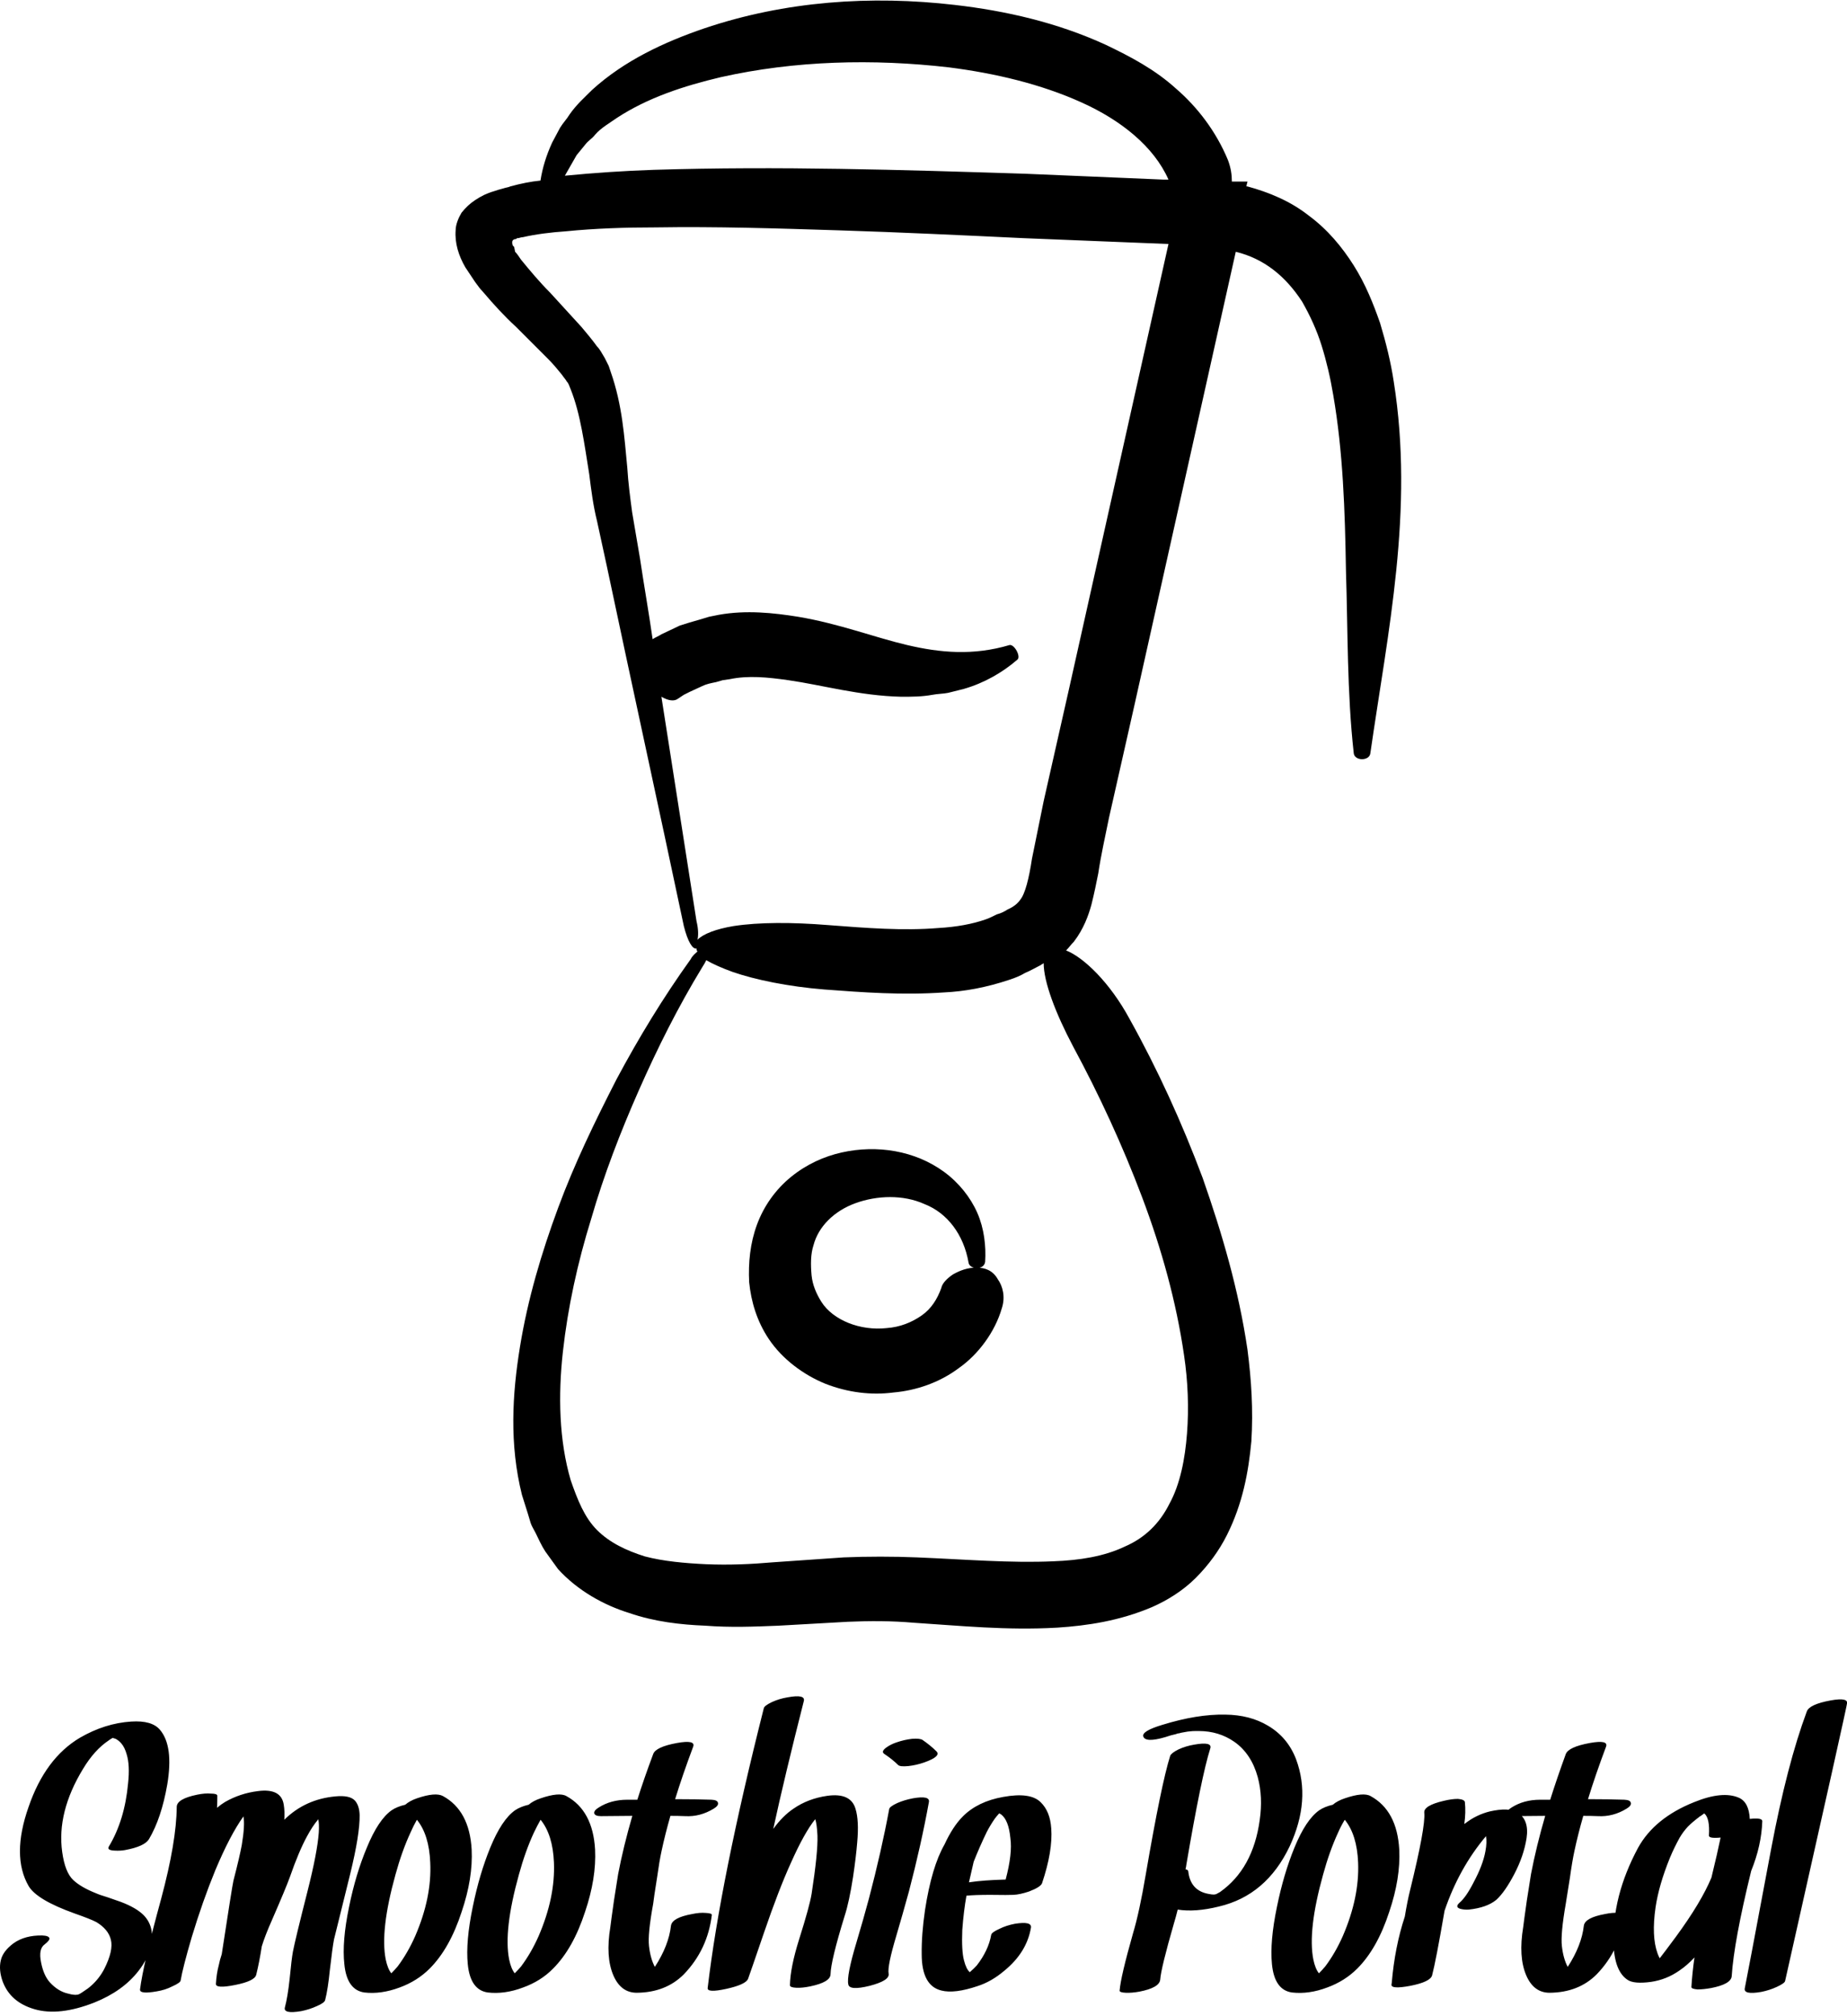 <svg data-v-423bf9ae="" xmlns="http://www.w3.org/2000/svg" viewBox="0 0 351.162 383" class="iconAbove"><!----><!----><!----><g data-v-423bf9ae="" id="a24d719a-b8b4-458f-8d80-14d131ba1e25" fill="black" transform="matrix(5.285,0,0,5.285,2.842,320.392)"><path d="M4.82 5.50Q5.27 4.74 5.48 3.53L5.48 3.53Q5.71 2.15 5.22 1.57L5.22 1.57Q4.93 1.22 4.18 1.27L4.18 1.27Q3.24 1.33 2.34 1.85L2.34 1.85Q1.09 2.59 0.49 4.34L0.49 4.34Q-0.13 6.10 0.49 7.18L0.49 7.18Q0.78 7.68 2.15 8.17L2.15 8.17Q2.72 8.37 2.93 8.48L2.93 8.48Q3.36 8.74 3.45 9.11L3.45 9.11Q3.55 9.50 3.21 10.17L3.21 10.17Q3.03 10.51 2.75 10.76L2.75 10.76Q2.63 10.87 2.47 10.97L2.47 10.97Q2.40 11.02 2.38 11.03L2.38 11.03Q2.32 11.07 2.26 11.09L2.26 11.09Q2.35 11.05 2.23 11.10L2.23 11.10Q2.24 11.10 2.30 11.09L2.30 11.09Q2.26 11.09 2.21 11.09L2.21 11.09Q2.20 11.10 2.11 11.09L2.11 11.09Q2.06 11.09 1.91 11.05L1.91 11.05Q1.55 10.97 1.25 10.64L1.25 10.64Q1.03 10.39 0.94 9.93L0.94 9.93Q0.84 9.44 1.07 9.28L1.07 9.28Q1.26 9.13 1.24 9.06L1.24 9.06Q1.22 8.97 0.98 8.96L0.98 8.96Q0.36 8.95-0.05 9.24L-0.05 9.24Q-0.44 9.53-0.51 9.86L-0.51 9.86Q-0.59 10.20-0.44 10.62L-0.44 10.62Q-0.16 11.36 0.70 11.61L0.70 11.61Q1.59 11.87 2.86 11.37L2.86 11.37Q3.88 10.96 4.44 10.24L4.44 10.24Q4.82 9.76 4.91 9.24L4.91 9.24Q5.01 8.62 4.63 8.23L4.63 8.23Q4.36 7.96 3.80 7.75L3.80 7.75Q3.65 7.70 3.34 7.59L3.34 7.59Q3.04 7.50 2.91 7.44L2.91 7.44Q2.38 7.23 2.10 6.97L2.10 6.97Q1.80 6.69 1.70 5.96L1.70 5.96Q1.50 4.53 2.45 2.97L2.45 2.97Q2.86 2.29 3.37 1.95L3.37 1.95Q3.42 1.91 3.51 1.86L3.51 1.86Q3.51 1.86 3.56 1.84L3.56 1.84Q3.55 1.84 3.59 1.83L3.59 1.83Q3.56 1.84 3.60 1.83L3.60 1.83Q3.53 1.85 3.45 1.85L3.45 1.85Q3.47 1.85 3.46 1.85L3.46 1.85L3.48 1.85Q3.53 1.86 3.62 1.89L3.62 1.89Q3.63 1.89 3.73 1.96L3.73 1.96Q3.79 2.01 3.83 2.06L3.83 2.06Q3.95 2.20 4.02 2.45L4.02 2.45Q4.14 2.84 4.07 3.49L4.07 3.49Q3.95 4.81 3.38 5.76L3.38 5.76Q3.29 5.90 3.60 5.91L3.60 5.91Q3.79 5.92 3.96 5.89L3.96 5.89Q4.66 5.76 4.82 5.50L4.82 5.50ZM12.23 4.11Q12.04 3.91 11.53 3.96L11.53 3.96Q10.44 4.06 9.69 4.80L9.69 4.80Q9.71 4.50 9.67 4.26L9.67 4.26Q9.58 3.66 8.74 3.77L8.74 3.77Q8.10 3.85 7.56 4.16L7.56 4.16Q7.41 4.25 7.27 4.37L7.27 4.37Q7.28 4.16 7.28 3.94L7.28 3.94Q7.28 3.86 7.05 3.86L7.05 3.86Q6.84 3.84 6.55 3.90L6.55 3.90Q5.82 4.05 5.82 4.34L5.82 4.34Q5.81 5.59 5.26 7.64L5.26 7.64Q4.61 10.01 4.50 10.90L4.50 10.90Q4.48 11.08 5.10 10.97L5.10 10.97Q5.41 10.92 5.66 10.79L5.66 10.79Q5.95 10.66 5.96 10.58L5.96 10.58Q6.04 10.11 6.36 9.02L6.36 9.02Q6.75 7.73 7.21 6.61L7.21 6.61Q7.74 5.35 8.22 4.68L8.22 4.68Q8.28 4.99 8.16 5.71L8.16 5.71Q8.08 6.14 7.86 6.99L7.86 6.99Q7.81 7.21 7.44 9.63L7.44 9.63Q7.37 9.84 7.33 10.04L7.33 10.04Q7.25 10.34 7.23 10.70L7.23 10.70Q7.22 10.88 7.92 10.74L7.92 10.74Q8.63 10.60 8.68 10.37L8.68 10.37Q8.79 9.93 8.88 9.35L8.88 9.35Q9.00 8.96 9.24 8.42L9.24 8.42Q9.75 7.25 9.89 6.86L9.89 6.86Q10.21 5.94 10.51 5.39L10.51 5.39Q10.71 5.02 10.90 4.80L10.90 4.80Q10.88 4.82 10.91 4.78L10.91 4.78Q10.95 4.94 10.93 5.26L10.93 5.26Q10.88 5.97 10.52 7.39L10.52 7.39Q10.09 9.08 10.00 9.54L10.00 9.54Q9.95 9.81 9.88 10.54L9.88 10.54Q9.81 11.18 9.71 11.55L9.71 11.55Q9.65 11.79 10.30 11.68L10.30 11.68Q10.60 11.62 10.86 11.50L10.86 11.50Q11.14 11.38 11.16 11.28L11.16 11.28Q11.26 10.89 11.33 10.19L11.33 10.19Q11.42 9.40 11.48 9.09L11.48 9.09Q11.47 9.14 12.06 6.75L12.06 6.75Q12.41 5.32 12.40 4.63L12.40 4.63Q12.39 4.29 12.23 4.11L12.23 4.11ZM14.40 8.98Q14.13 9.59 13.77 10.07L13.77 10.07Q13.67 10.19 13.54 10.32L13.54 10.32Q13.41 10.16 13.34 9.83L13.34 9.83Q13.13 8.78 13.69 6.77L13.69 6.77Q13.92 5.93 14.23 5.26L14.23 5.26Q14.34 5.01 14.46 4.80L14.46 4.80Q14.90 5.34 14.94 6.34L14.94 6.34Q15.00 7.59 14.40 8.98L14.40 8.98ZM15.40 3.95Q15.13 3.80 14.46 4.03L14.46 4.03Q14.20 4.12 14.04 4.26L14.04 4.26Q13.74 4.33 13.55 4.46L13.55 4.46Q13.07 4.80 12.66 5.80L12.66 5.80Q12.26 6.75 12.02 7.93L12.02 7.93Q11.76 9.18 11.85 9.99L11.85 9.99Q11.94 10.92 12.57 11.01L12.57 11.01Q13.17 11.08 13.84 10.83L13.84 10.83Q14.47 10.60 14.92 10.15L14.92 10.15Q15.64 9.43 16.07 8.11L16.07 8.11Q16.48 6.90 16.43 5.87L16.43 5.87Q16.35 4.47 15.40 3.95L15.40 3.95ZM18.84 8.98Q18.57 9.59 18.21 10.07L18.21 10.07Q18.11 10.19 17.98 10.32L17.98 10.32Q17.85 10.16 17.78 9.83L17.78 9.83Q17.57 8.78 18.13 6.77L18.13 6.77Q18.36 5.93 18.67 5.26L18.67 5.26Q18.79 5.01 18.91 4.80L18.91 4.80Q19.35 5.34 19.39 6.34L19.39 6.34Q19.44 7.59 18.84 8.98L18.84 8.98ZM19.84 3.95Q19.58 3.80 18.91 4.03L18.91 4.03Q18.64 4.12 18.48 4.26L18.48 4.26Q18.18 4.33 17.99 4.46L17.99 4.46Q17.51 4.80 17.10 5.80L17.10 5.80Q16.71 6.75 16.47 7.93L16.47 7.93Q16.21 9.18 16.29 9.99L16.29 9.99Q16.38 10.92 17.01 11.01L17.01 11.01Q17.62 11.08 18.28 10.83L18.28 10.83Q18.92 10.60 19.36 10.15L19.36 10.15Q20.08 9.43 20.51 8.11L20.51 8.11Q20.92 6.90 20.87 5.87L20.87 5.87Q20.79 4.47 19.84 3.95L19.84 3.95ZM25.06 4.08Q24.51 4.06 23.75 4.06L23.75 4.06Q24.01 3.21 24.40 2.17L24.40 2.17Q24.49 1.92 23.82 2.04L23.82 2.04Q23.05 2.18 22.96 2.44L22.96 2.44Q22.63 3.32 22.39 4.08L22.39 4.08Q22.18 4.08 22.03 4.08L22.03 4.08Q21.44 4.08 21 4.36L21 4.36Q20.82 4.47 20.84 4.57L20.84 4.57Q20.87 4.67 21.08 4.67L21.08 4.67Q21.39 4.67 22.21 4.66L22.21 4.66Q21.89 5.76 21.70 6.75L21.70 6.75Q21.64 7.12 21.55 7.70L21.55 7.70Q21.44 8.47 21.42 8.65L21.42 8.65Q21.24 9.73 21.53 10.40L21.53 10.40Q21.80 11.02 22.37 11.02L22.37 11.02Q23.41 11.01 24.06 10.36L24.06 10.36Q24.92 9.47 25.07 8.22L25.07 8.22Q25.07 8.16 24.85 8.15L24.85 8.15Q24.64 8.13 24.36 8.19L24.36 8.19Q23.64 8.32 23.60 8.61L23.60 8.61Q23.52 9.32 23.02 10.09L23.02 10.09Q22.86 9.79 22.81 9.34L22.81 9.34Q22.76 8.91 22.96 7.82L22.96 7.82Q22.98 7.63 23.10 6.88L23.10 6.88Q23.18 6.30 23.26 5.93L23.26 5.93Q23.39 5.32 23.58 4.66L23.58 4.66Q23.88 4.66 24.11 4.67L24.11 4.67Q24.65 4.70 25.14 4.40L25.14 4.40Q25.32 4.29 25.29 4.19L25.29 4.19Q25.27 4.09 25.06 4.08L25.06 4.08ZM30.24 4.41Q30.07 3.82 29.22 3.94L29.22 3.94Q28.53 4.04 28.01 4.40L28.01 4.40Q27.62 4.66 27.28 5.13L27.28 5.13Q27.69 3.24 28.38 0.53L28.38 0.53Q28.44 0.28 27.79 0.40L27.79 0.40Q27.49 0.45 27.23 0.57L27.23 0.57Q26.96 0.70 26.94 0.79L26.94 0.79Q25.38 6.96 24.92 10.85L24.92 10.85Q24.90 11.03 25.59 10.88L25.59 10.88Q26.27 10.73 26.37 10.53L26.37 10.53Q26.43 10.37 26.95 8.85L26.95 8.85Q27.47 7.33 27.91 6.36L27.91 6.36Q28.40 5.26 28.79 4.78L28.79 4.78Q28.85 4.95 28.87 5.37L28.87 5.37Q28.89 5.97 28.66 7.46L28.66 7.46Q28.59 7.90 28.21 9.10L28.21 9.10Q27.89 10.12 27.88 10.75L27.88 10.75Q27.88 10.83 28.11 10.84L28.11 10.84Q28.32 10.85 28.61 10.79L28.61 10.79Q29.33 10.64 29.34 10.36L29.34 10.36Q29.35 9.87 29.85 8.25L29.85 8.25Q30.01 7.76 30.15 6.86L30.15 6.86Q30.26 6.12 30.30 5.61L30.30 5.61Q30.37 4.83 30.24 4.41L30.24 4.41ZM31.45 4.42Q31.17 5.93 30.72 7.64L30.72 7.64Q30.53 8.35 30.27 9.22L30.27 9.22Q29.91 10.42 29.98 10.72L29.98 10.72Q30.02 10.95 30.75 10.77L30.75 10.77Q31.48 10.58 31.43 10.33L31.43 10.33Q31.38 10.06 31.71 8.96L31.71 8.96Q31.94 8.18 32.16 7.38L32.16 7.38Q32.60 5.70 32.88 4.16L32.88 4.16Q32.92 3.92 32.30 4.03L32.30 4.03Q31.99 4.09 31.74 4.20L31.74 4.20Q31.46 4.33 31.45 4.42L31.45 4.42ZM31.27 2.43Q31.57 2.63 31.77 2.83L31.77 2.83Q31.84 2.90 32.14 2.87L32.14 2.87Q32.42 2.84 32.71 2.74L32.71 2.74Q33.33 2.52 33.15 2.34L33.15 2.34Q32.94 2.13 32.65 1.93L32.65 1.93Q32.55 1.87 32.28 1.89L32.28 1.89Q32.00 1.92 31.71 2.02L31.71 2.02Q31.53 2.08 31.38 2.18L31.38 2.18Q31.14 2.34 31.27 2.43L31.27 2.43ZM34.32 7.05Q34.41 6.66 34.49 6.31L34.49 6.31Q34.69 5.80 34.96 5.24L34.96 5.24Q35.09 4.99 35.25 4.76L35.25 4.76Q35.31 4.68 35.39 4.59L35.39 4.59Q35.37 4.61 35.41 4.57L35.41 4.57Q35.44 4.59 35.48 4.61L35.48 4.61Q35.75 4.82 35.81 5.46L35.81 5.46Q35.89 6.01 35.64 6.95L35.64 6.95Q34.84 6.97 34.32 7.05L34.32 7.05ZM34.09 10.48Q34.09 10.48 34.09 10.48L34.09 10.48Q34.09 10.48 34.07 10.49L34.07 10.49Q34.08 10.49 34.09 10.48L34.09 10.48ZM35.59 4.42L35.59 4.42Q35.59 4.42 35.59 4.41L35.59 4.41Q35.59 4.42 35.59 4.42L35.59 4.42ZM37.28 5.11Q37.24 4.50 36.90 4.17L36.90 4.17Q36.53 3.80 35.55 3.98L35.55 3.98Q34.64 4.14 34.10 4.68L34.10 4.68Q33.74 5.04 33.44 5.69L33.44 5.69Q32.98 6.49 32.74 8.04L32.74 8.04Q32.61 8.93 32.62 9.63L32.62 9.63Q32.62 10.77 33.33 10.94L33.33 10.94Q33.80 11.06 34.63 10.78L34.63 10.78Q35.13 10.62 35.59 10.23L35.59 10.23Q36.40 9.57 36.55 8.68L36.55 8.68Q36.59 8.44 35.97 8.54L35.97 8.54Q35.66 8.60 35.42 8.72L35.42 8.72Q35.13 8.85 35.12 8.94L35.12 8.94Q35.02 9.50 34.60 10.04L34.60 10.04Q34.50 10.15 34.35 10.28L34.35 10.28Q34.22 10.17 34.14 9.85L34.14 9.85Q34.05 9.51 34.08 8.76L34.08 8.76Q34.13 8.08 34.23 7.53L34.23 7.53Q34.54 7.50 35.08 7.50L35.08 7.50Q35.77 7.51 35.92 7.50L35.92 7.50Q36.15 7.49 36.48 7.38L36.48 7.38Q36.90 7.22 36.95 7.08L36.95 7.08Q37.34 5.92 37.28 5.11L37.28 5.11ZM46.09 2.63Q45.79 1.84 45.08 1.42L45.08 1.42Q44.43 1.03 43.54 1.02L43.54 1.02Q42.53 1.00 41.27 1.39L41.27 1.39Q40.54 1.61 40.59 1.80L40.59 1.80Q40.66 2.04 41.38 1.83L41.38 1.83Q41.58 1.76 41.77 1.72L41.77 1.72Q41.77 1.72 41.82 1.70L41.82 1.70Q41.88 1.69 41.89 1.69L41.89 1.69Q41.95 1.67 42.02 1.66L42.02 1.66Q42.08 1.65 42.19 1.63L42.19 1.63Q42.20 1.63 42.29 1.62L42.29 1.62Q42.36 1.61 42.49 1.61L42.49 1.61Q42.50 1.61 42.59 1.61L42.59 1.61Q43.31 1.61 43.87 2.00L43.87 2.00Q44.48 2.43 44.71 3.27L44.71 3.27Q44.90 3.98 44.78 4.81L44.78 4.81Q44.54 6.56 43.35 7.40L43.35 7.40Q43.31 7.42 43.24 7.46L43.24 7.46Q43.26 7.46 43.24 7.46L43.24 7.46Q43.22 7.47 43.20 7.48L43.20 7.48Q43.15 7.48 43.15 7.49L43.15 7.49Q43.05 7.49 42.96 7.47L42.96 7.47Q42.29 7.36 42.21 6.66L42.21 6.66Q42.21 6.60 42.11 6.58L42.11 6.58Q42.12 6.55 42.13 6.49L42.13 6.49Q42.14 6.44 42.14 6.42L42.14 6.42Q42.68 3.25 43.00 2.24L43.00 2.24Q43.09 1.98 42.42 2.10L42.42 2.10Q42.12 2.15 41.86 2.27L41.86 2.27Q41.60 2.40 41.56 2.50L41.56 2.50Q41.24 3.51 40.68 6.77L40.68 6.77Q40.45 8.13 40.22 8.89L40.22 8.89Q39.78 10.44 39.74 10.94L39.74 10.94Q39.73 11.01 39.96 11.02L39.96 11.02Q40.17 11.03 40.45 10.98L40.45 10.98Q41.17 10.84 41.20 10.55L41.20 10.55Q41.23 10.13 41.69 8.54L41.69 8.54Q41.76 8.31 41.83 8.03L41.83 8.03Q42.46 8.13 43.31 7.92L43.31 7.92Q45.02 7.52 45.86 5.75L45.86 5.75Q46.63 4.09 46.09 2.63L46.09 2.63ZM47.77 8.98Q47.50 9.59 47.14 10.07L47.14 10.07Q47.04 10.19 46.91 10.32L46.91 10.32Q46.78 10.16 46.71 9.83L46.71 9.83Q46.50 8.78 47.06 6.77L47.06 6.77Q47.29 5.93 47.60 5.26L47.60 5.26Q47.71 5.01 47.84 4.80L47.84 4.80Q48.28 5.34 48.32 6.34L48.32 6.34Q48.37 7.59 47.77 8.98L47.77 8.98ZM48.77 3.95Q48.51 3.80 47.84 4.03L47.84 4.03Q47.57 4.12 47.41 4.26L47.41 4.26Q47.11 4.33 46.92 4.46L46.92 4.46Q46.44 4.80 46.03 5.80L46.03 5.80Q45.64 6.75 45.40 7.93L45.40 7.93Q45.14 9.18 45.22 9.99L45.22 9.99Q45.31 10.92 45.94 11.01L45.94 11.01Q46.55 11.08 47.21 10.83L47.21 10.83Q47.84 10.60 48.29 10.15L48.29 10.15Q49.01 9.43 49.44 8.11L49.44 8.11Q49.85 6.90 49.80 5.87L49.80 5.87Q49.72 4.47 48.77 3.95L48.77 3.95ZM54.04 4.53Q53.73 4.35 53.06 4.50L53.06 4.50Q52.57 4.62 52.16 4.94L52.16 4.94Q52.16 4.94 52.15 4.94L52.15 4.94Q52.15 4.94 52.14 4.95L52.14 4.95Q52.20 4.53 52.16 4.16L52.16 4.16Q52.14 4.07 51.91 4.05L51.91 4.05Q51.69 4.05 51.40 4.12L51.40 4.12Q50.67 4.29 50.70 4.55L50.70 4.55Q50.75 5.05 50.19 7.33L50.19 7.33Q50.09 7.73 50.00 8.28L50.00 8.28Q49.64 9.37 49.53 10.66L49.53 10.66Q49.52 10.73 49.52 10.73L49.52 10.73Q49.51 10.90 50.20 10.77L50.20 10.77Q50.91 10.63 50.98 10.40L50.98 10.40Q51.12 9.87 51.43 8.07L51.43 8.07Q51.95 6.54 52.92 5.39L52.92 5.39Q52.96 5.61 52.90 5.93L52.90 5.93Q52.81 6.43 52.47 7.06L52.47 7.06Q52.20 7.59 51.96 7.79L51.96 7.79Q51.80 7.94 51.99 8.00L51.99 8.00Q52.13 8.04 52.30 8.03L52.30 8.03Q52.95 7.96 53.29 7.68L53.29 7.68Q53.60 7.40 53.94 6.75L53.94 6.75Q54.28 6.10 54.38 5.46L54.38 5.46Q54.48 4.79 54.04 4.53L54.04 4.53ZM57.90 4.08Q57.35 4.06 56.59 4.06L56.59 4.06Q56.85 3.21 57.24 2.17L57.24 2.17Q57.33 1.92 56.66 2.04L56.66 2.04Q55.89 2.18 55.79 2.44L55.79 2.44Q55.47 3.32 55.23 4.08L55.23 4.08Q55.02 4.08 54.87 4.08L54.87 4.08Q54.28 4.08 53.84 4.36L53.84 4.36Q53.66 4.47 53.68 4.57L53.68 4.57Q53.71 4.67 53.92 4.67L53.92 4.67Q54.23 4.67 55.05 4.66L55.05 4.66Q54.73 5.76 54.54 6.75L54.54 6.75Q54.48 7.12 54.39 7.70L54.39 7.70Q54.28 8.47 54.26 8.65L54.26 8.65Q54.08 9.73 54.37 10.40L54.37 10.40Q54.64 11.02 55.21 11.02L55.21 11.02Q56.25 11.01 56.90 10.36L56.90 10.36Q57.76 9.47 57.91 8.22L57.91 8.22Q57.91 8.16 57.69 8.15L57.69 8.15Q57.48 8.13 57.20 8.19L57.20 8.19Q56.48 8.32 56.44 8.61L56.44 8.61Q56.36 9.32 55.86 10.09L55.86 10.09Q55.70 9.79 55.65 9.34L55.65 9.34Q55.60 8.91 55.79 7.82L55.79 7.82Q55.82 7.63 55.94 6.88L55.94 6.88Q56.02 6.30 56.10 5.93L56.10 5.93Q56.23 5.32 56.42 4.66L56.42 4.66Q56.72 4.66 56.95 4.67L56.95 4.67Q57.49 4.70 57.98 4.40L57.98 4.40Q58.16 4.29 58.13 4.19L58.13 4.19Q58.11 4.09 57.90 4.08L57.90 4.08ZM59.75 9.01Q59.29 9.63 59.17 9.78L59.17 9.78Q59.12 9.69 59.09 9.60L59.09 9.60Q58.87 8.99 59.02 7.95L59.02 7.95Q59.14 7.14 59.54 6.16L59.54 6.16Q59.69 5.80 59.89 5.44L59.89 5.44Q60.02 5.22 60.19 5.04L60.19 5.04Q60.35 4.88 60.59 4.70L60.59 4.70Q60.60 4.69 60.61 4.68L60.61 4.68Q60.62 4.68 60.65 4.66L60.65 4.66Q60.69 4.63 60.76 4.58L60.76 4.58Q60.76 4.58 60.77 4.57L60.77 4.57Q60.98 4.74 60.94 5.37L60.94 5.37Q60.94 5.48 61.36 5.44L61.36 5.44Q61.25 5.98 61.03 6.88L61.03 6.88Q60.66 7.77 59.75 9.01L59.75 9.01ZM62.86 4.85Q62.86 4.72 62.41 4.77L62.41 4.77Q62.38 4.17 62.02 4.01L62.02 4.01Q61.43 3.75 60.40 4.17L60.40 4.17Q58.98 4.74 58.39 5.81L58.39 5.81Q57.45 7.56 57.51 9.26L57.51 9.26Q57.54 10.25 58.02 10.56L58.02 10.56Q58.25 10.71 58.85 10.63L58.85 10.63Q59.41 10.55 59.88 10.22L59.88 10.22Q60.15 10.04 60.42 9.75L60.42 9.75Q60.34 10.31 60.31 10.81L60.31 10.81Q60.30 10.88 60.53 10.90L60.53 10.90Q60.74 10.90 61.02 10.85L61.02 10.85Q61.74 10.71 61.76 10.42L61.76 10.42Q61.84 9.17 62.46 6.64L62.46 6.64Q62.83 5.73 62.86 4.85L62.86 4.85ZM64.46 0.91Q63.75 2.82 63.18 5.84L63.18 5.84Q62.27 10.69 62.23 10.86L62.23 10.86Q62.18 11.10 62.82 10.99L62.82 10.99Q63.12 10.93 63.38 10.81L63.38 10.81Q63.66 10.68 63.68 10.60L63.68 10.60Q65.96 0.48 65.90 0.65L65.90 0.65Q65.99 0.39 65.32 0.51L65.32 0.51Q64.55 0.65 64.46 0.91L64.46 0.91Z"></path></g><!----><g data-v-423bf9ae="" id="31a9202d-a0bf-49c3-82aa-0df8e711c46e" transform="matrix(1.854,0,0,1.854,-8.851,-30.95)" stroke="none" fill="black"><path d="M104.9 146.6c-.9 0-1.7.3-2.4.7-.6.4-1.1.9-1.2 1.4-.4 1.1-1 2.1-2 2.8-1 .7-2.2 1.2-3.6 1.3-2.7.3-5.5-.8-6.7-2.7-.5-.8-.9-1.7-1-2.7-.1-1.1-.1-2.2.2-3.1.5-1.9 2.1-3.5 4.3-4.3 2.2-.8 4.9-.9 7.1.1 2.3.9 4 3.1 4.5 6 .1.7 1.6.8 1.7-.1.1-1.6-.1-3.4-.8-5-.7-1.6-1.9-3.1-3.4-4.2-3-2.2-6.9-2.8-10.5-2-1.8.4-3.6 1.2-5.2 2.5s-2.8 3-3.5 4.9c-.7 1.9-.9 3.9-.8 5.9.2 2 .8 4 2 5.8 1.4 2.1 3.6 3.7 5.8 4.6 2.3.9 4.7 1.2 7 .9 2.3-.2 4.7-1 6.7-2.5 2-1.4 3.7-3.7 4.4-6.1.4-1.2.1-2.3-.4-3-.5-.9-1.3-1.2-2.2-1.2z"></path><path d="M147.7 55.8c-.3-2-.8-4-1.4-6-.7-2-1.5-4-2.7-5.9-1.2-1.9-2.7-3.7-4.6-5.1-1.9-1.5-4.1-2.4-6.3-3h-.1c0-.2.1-.4.1-.5h-1.6c0-.7-.1-1.4-.4-2.2-1.2-2.9-3.1-5.4-5.3-7.3-2.2-2-4.7-3.3-7.2-4.5-5-2.3-10.3-3.5-15.5-4.1-8.6-1-17.4-.4-25.7 2.4-4.1 1.4-8.2 3.3-11.5 6.3-.8.8-1.6 1.5-2.3 2.5-.3.5-.7.9-1 1.4l-.8 1.5c-.6 1.3-1 2.6-1.2 3.9-1 .1-2 .3-3.1.6-.2.1-.4.1-.7.2-.4.1-.7.2-1 .3-.7.2-1.3.5-1.9.9-.6.4-1 .8-1.4 1.3-.3.5-.6 1.2-.6 1.8-.1 1.3.3 2.6 1 3.8l.6.9.4.6c.3.4.5.7.8 1 1.1 1.3 2.2 2.5 3.4 3.6l3.3 3.3c.5.5 1 1.1 1.4 1.6.2.3.4.5.5.7.1.1.1.1.2.3l.2.5c1 2.5 1.4 5.6 1.9 8.7.2 1.6.4 3.2.8 4.8l1 4.6c2.6 12.3 5.3 24.6 7.9 36.9.4 1.6.9 2.4 1.3 2.3 0 .1 0 .2.1.3-.2.2-.5.4-.7.8-2.8 3.9-5.3 8-7.6 12.3-2.2 4.3-4.3 8.6-6 13.2-1.7 4.6-3.1 9.3-3.9 14.2-.8 4.9-1.1 10 .2 15.2l.6 1.9.3 1c.1.3.3.6.5 1 .3.6.6 1.3 1 1.9l1.3 1.8c2 2.2 4.7 3.7 7.3 4.5 2.6.9 5.3 1.2 7.8 1.3 2.6.2 5 .1 7.5 0l7.1-.4c2.3-.1 4.5-.1 6.8.1 4.7.3 9.5.8 14.7.5 3.1-.2 6.4-.7 9.7-2.1 1.6-.7 3.2-1.7 4.5-3 1.3-1.3 2.4-2.8 3.2-4.4 1.6-3.2 2.2-6.4 2.5-9.6.2-3.2 0-6.3-.4-9.4-.9-6.1-2.6-11.9-4.6-17.6-2.1-5.6-4.6-11.1-7.5-16.3-2-3.7-4.7-6.3-6.5-7 .3-.3.5-.6.8-.9 1-1.3 1.5-2.7 1.8-3.8.3-1.2.5-2.2.7-3.2.3-2 .7-3.7 1.1-5.7l2.6-11.5 10.4-46.5c2.9.7 5.1 2.5 6.8 5.1.8 1.4 1.5 2.9 2 4.5s.9 3.3 1.2 5.1c1 5.8 1.2 11.8 1.3 18 .2 6.1.1 12.4.8 18.7.1.8 1.6.8 1.7 0 1.8-12.5 4.5-24.9 2.4-38.1zM63.9 32.6l.9-1.1c.3-.4.7-.6 1-1 .6-.7 1.5-1.2 2.2-1.7 3.2-2.1 6.9-3.3 10.7-4.2 7.6-1.7 15.6-1.9 23.4-1 4.7.6 9.4 1.7 13.6 3.6 4 1.8 7.4 4.5 8.9 7.9h-.5l-4.7-.2-9.5-.4c-6.3-.2-12.6-.4-19-.5-6.3-.1-12.7-.1-19.1.1-3 .1-6 .3-9.1.6l1.2-2.1zm50.9 91.3c2.7 5 5.1 10.2 7.1 15.5 2 5.3 3.5 10.7 4.3 16.2.4 2.7.5 5.4.3 8-.2 2.6-.7 5.2-1.8 7.2-1 2-2.5 3.5-4.6 4.4-2.1 1-4.6 1.4-7.3 1.5-4.4.2-9.1-.2-14-.4-2.4-.1-5.1-.1-7.5 0l-7.2.5c-2.3.2-4.6.3-6.9.2-2.2-.1-4.4-.3-6.3-.8-1.9-.6-3.6-1.4-4.9-2.7-1.3-1.3-2-3.1-2.7-5.1-1.2-4.1-1.3-8.7-.8-13.2s1.5-9.1 2.9-13.6c1.3-4.5 3-8.9 4.9-13.2 1.9-4.3 4-8.5 6.5-12.6.2-.3.3-.5.4-.7.7.4 1.6.8 2.7 1.2 2.3.8 5.7 1.5 9.4 1.8 4 .3 8 .6 12.3.3 2.1-.1 4.3-.5 6.7-1.3.6-.2 1.1-.4 1.6-.7.5-.2 1-.5 1.6-.8.1-.1.2-.1.3-.2 0 1.9 1.2 5.1 3 8.5zm9.8-82.2l-10.2 45.6-2.6 11.5c-.4 1.9-.8 4-1.2 5.9-.3 2-.7 3.6-1.2 4.2-.2.3-.6.7-1.3 1-.3.2-.7.4-1.1.5-.4.2-.8.4-1.1.5-1.4.5-3.1.8-4.9.9-3.6.3-7.4 0-11.3-.3-3.7-.3-7.1-.3-9.7.1-1.8.3-3.1.8-3.7 1.4.1-.4.1-1.1-.1-1.9-1.2-7.7-2.4-15.3-3.6-23 .7.4 1.3.5 1.7.2l.6-.4.6-.3 1.3-.6c.4-.2.9-.3 1.4-.4l.7-.2.7-.1c1.9-.4 3.9-.2 6 .1 3.5.5 7.3 1.6 11.6 1.7 1.1 0 2.1 0 3.2-.2.5-.1 1.1-.1 1.6-.2l1.6-.4c2.1-.6 4-1.7 5.5-3 .4-.3-.3-1.6-.8-1.5-3.7 1.1-7.1.8-10.5 0-3.4-.8-7-2.2-11.2-2.9-2.5-.4-5.3-.7-8.1-.2l-1 .2-1 .3c-.7.2-1.4.4-2 .6l-1.9.9c-.3.2-.6.3-.9.5-.4-2.8-.9-5.6-1.3-8.3l-.8-4.7c-.2-1.5-.4-3-.5-4.6-.3-3.1-.5-6.4-1.7-9.8l-.2-.6-.4-.8c-.3-.5-.5-.9-.8-1.2-.5-.7-1.1-1.4-1.6-2-1.1-1.2-2.2-2.4-3.2-3.5-1.1-1.1-2.1-2.3-3-3.4-.2-.3-.4-.6-.6-.8l-.1-.5-.1-.1c-.1-.1-.1-.3-.1-.4 0-.2.2-.3.3-.3.1 0 .1 0 .2-.1h.1c.1 0 .3-.1.5-.1 1.3-.3 2.9-.5 4.4-.6 3-.3 6.1-.4 9.2-.4 6.2-.1 12.5.1 18.8.3 6.3.2 12.6.5 18.9.8l14.9.6z"></path></g><!----></svg>